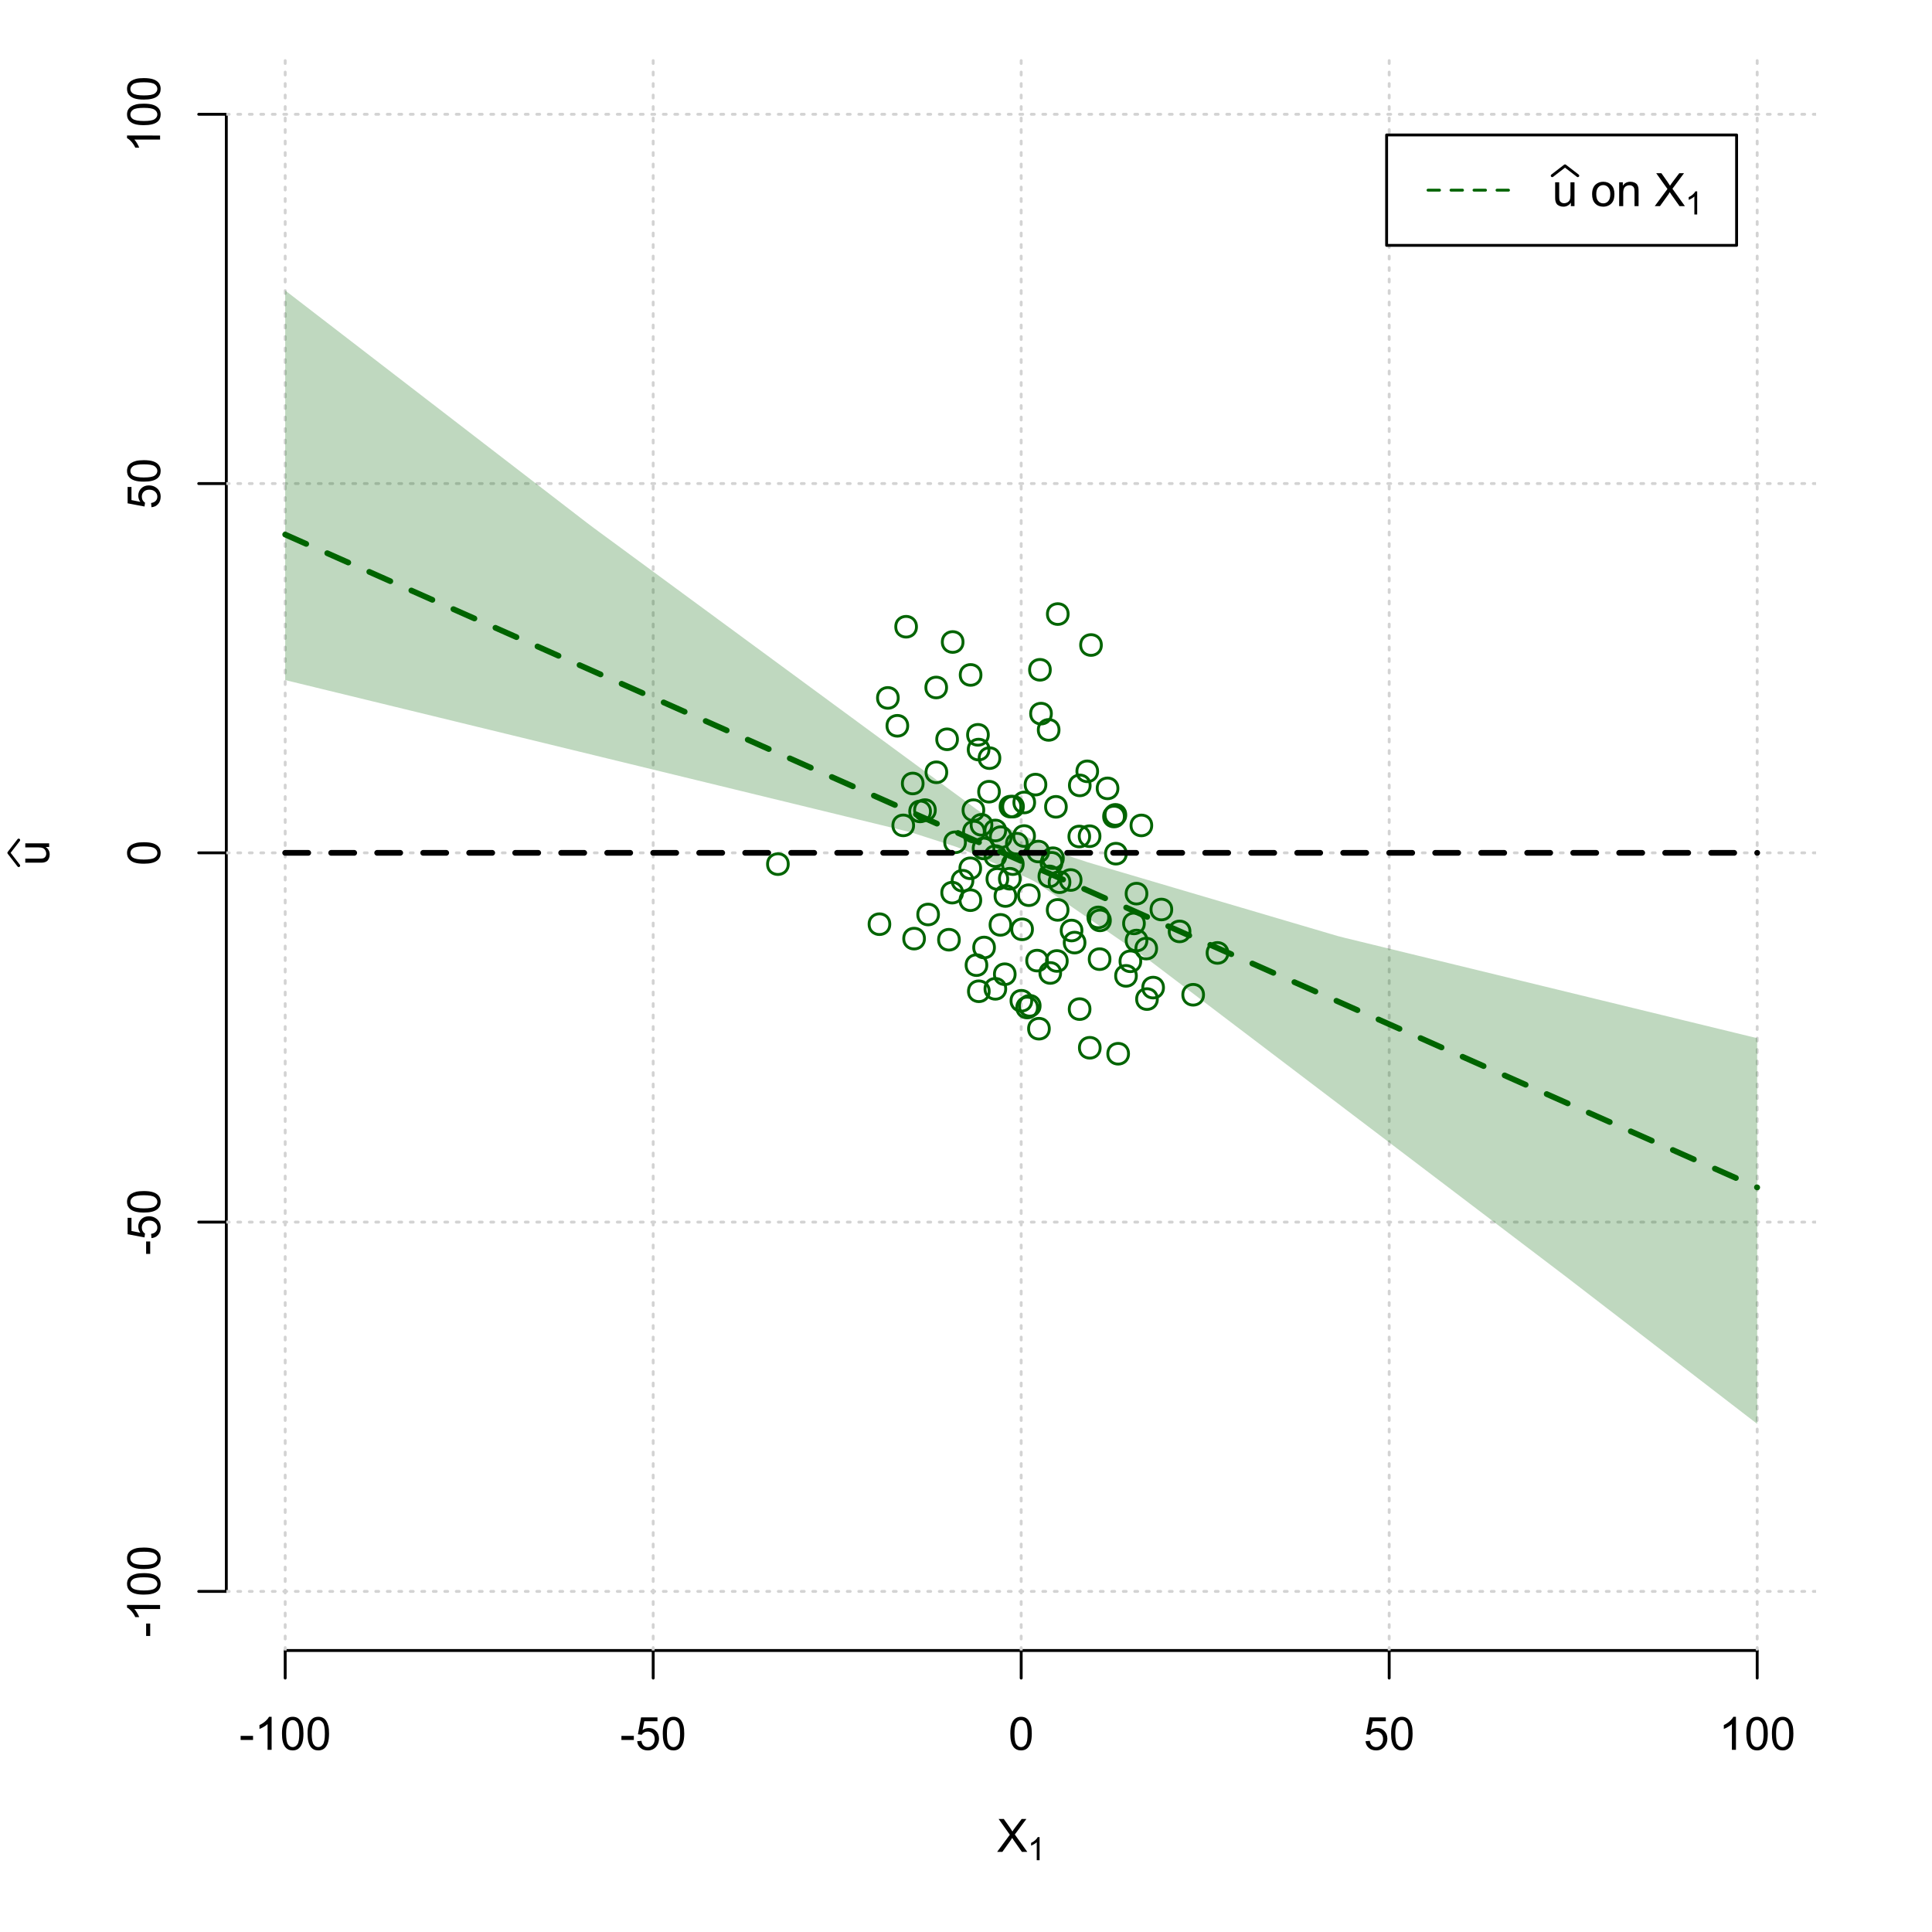 <?xml version="1.0" encoding="UTF-8"?>
<svg xmlns="http://www.w3.org/2000/svg" xmlns:xlink="http://www.w3.org/1999/xlink" width="504pt" height="504pt" viewBox="0 0 504 504" version="1.1">
<defs>
<g>
<symbol overflow="visible" id="glyph0-0">
<path style="stroke:none;" d="M 1.5 0 L 1.5 -7.5 L 7.5 -7.5 L 7.5 0 Z M 1.688 -0.188 L 7.312 -0.188 L 7.312 -7.312 L 1.688 -7.312 Z M 1.688 -0.188 "/>
</symbol>
<symbol overflow="visible" id="glyph0-1">
<path style="stroke:none;" d="M 0.055 0 L 3.375 -4.477 L 0.445 -8.59 L 1.797 -8.59 L 3.359 -6.387 C 3.68 -5.93 3.91 -5.578 4.047 -5.332 C 4.238 -5.645 4.465 -5.969 4.727 -6.312 L 6.457 -8.59 L 7.695 -8.59 L 4.676 -4.539 L 7.93 0 L 6.523 0 L 4.359 -3.062 C 4.238 -3.238 4.113 -3.43 3.984 -3.641 C 3.789 -3.324 3.652 -3.109 3.574 -2.992 L 1.418 0 Z M 0.055 0 "/>
</symbol>
<symbol overflow="visible" id="glyph0-2">
<path style="stroke:none;" d="M 0.383 -2.578 L 0.383 -3.641 L 3.621 -3.641 L 3.621 -2.578 Z M 0.383 -2.578 "/>
</symbol>
<symbol overflow="visible" id="glyph0-3">
<path style="stroke:none;" d="M 4.469 0 L 3.414 0 L 3.414 -6.719 C 3.16 -6.477 2.828 -6.234 2.414 -5.996 C 2 -5.75 1.629 -5.57 1.305 -5.449 L 1.305 -6.469 C 1.895 -6.742 2.41 -7.078 2.852 -7.477 C 3.293 -7.871 3.605 -8.254 3.789 -8.625 L 4.469 -8.625 Z M 4.469 0 "/>
</symbol>
<symbol overflow="visible" id="glyph0-4">
<path style="stroke:none;" d="M 0.5 -4.234 C 0.496 -5.246 0.602 -6.062 0.812 -6.688 C 1.02 -7.305 1.328 -7.785 1.742 -8.121 C 2.148 -8.457 2.668 -8.625 3.297 -8.625 C 3.758 -8.625 4.164 -8.531 4.512 -8.348 C 4.855 -8.16 5.141 -7.891 5.371 -7.543 C 5.594 -7.191 5.773 -6.766 5.906 -6.266 C 6.035 -5.762 6.098 -5.086 6.102 -4.234 C 6.098 -3.227 5.996 -2.414 5.789 -1.797 C 5.578 -1.176 5.266 -0.695 4.859 -0.359 C 4.445 -0.02 3.926 0.145 3.297 0.148 C 2.465 0.145 1.816 -0.148 1.348 -0.742 C 0.781 -1.457 0.496 -2.621 0.5 -4.234 Z M 1.582 -4.234 C 1.582 -2.824 1.746 -1.887 2.074 -1.418 C 2.402 -0.949 2.809 -0.715 3.297 -0.719 C 3.777 -0.715 4.184 -0.949 4.52 -1.422 C 4.848 -1.887 5.016 -2.824 5.016 -4.234 C 5.016 -5.648 4.848 -6.59 4.52 -7.055 C 4.184 -7.516 3.773 -7.746 3.289 -7.75 C 2.801 -7.746 2.414 -7.543 2.125 -7.137 C 1.762 -6.613 1.582 -5.645 1.582 -4.234 Z M 1.582 -4.234 "/>
</symbol>
<symbol overflow="visible" id="glyph0-5">
<path style="stroke:none;" d="M 0.5 -2.25 L 1.605 -2.344 C 1.684 -1.805 1.871 -1.398 2.176 -1.125 C 2.473 -0.852 2.836 -0.715 3.258 -0.719 C 3.766 -0.715 4.195 -0.906 4.547 -1.293 C 4.898 -1.672 5.074 -2.18 5.074 -2.82 C 5.074 -3.414 4.902 -3.891 4.566 -4.242 C 4.227 -4.59 3.785 -4.762 3.242 -4.766 C 2.898 -4.762 2.594 -4.684 2.32 -4.531 C 2.047 -4.375 1.832 -4.176 1.676 -3.93 L 0.688 -4.062 L 1.516 -8.473 L 5.789 -8.473 L 5.789 -7.465 L 2.359 -7.465 L 1.898 -5.156 C 2.414 -5.516 2.953 -5.695 3.523 -5.695 C 4.27 -5.695 4.902 -5.434 5.422 -4.914 C 5.934 -4.395 6.191 -3.727 6.195 -2.914 C 6.191 -2.133 5.965 -1.461 5.516 -0.898 C 4.961 -0.199 4.211 0.145 3.258 0.148 C 2.477 0.145 1.836 -0.07 1.344 -0.508 C 0.844 -0.941 0.562 -1.523 0.5 -2.25 Z M 0.5 -2.25 "/>
</symbol>
<symbol overflow="visible" id="glyph0-6">
<path style="stroke:none;" d="M 4.867 0 L 4.867 -0.914 C 4.379 -0.211 3.723 0.141 2.895 0.141 C 2.527 0.141 2.184 0.07 1.867 -0.07 C 1.547 -0.211 1.309 -0.387 1.156 -0.602 C 1 -0.812 0.895 -1.074 0.832 -1.383 C 0.785 -1.59 0.762 -1.918 0.766 -2.367 L 0.766 -6.223 L 1.82 -6.223 L 1.82 -2.773 C 1.816 -2.219 1.84 -1.848 1.887 -1.656 C 1.949 -1.379 2.09 -1.16 2.309 -1.004 C 2.523 -0.84 2.789 -0.762 3.105 -0.766 C 3.418 -0.762 3.715 -0.844 3.996 -1.008 C 4.273 -1.172 4.469 -1.391 4.586 -1.672 C 4.699 -1.949 4.758 -2.355 4.758 -2.891 L 4.758 -6.223 L 5.812 -6.223 L 5.812 0 Z M 4.867 0 "/>
</symbol>
<symbol overflow="visible" id="glyph0-7">
<path style="stroke:none;" d=""/>
</symbol>
<symbol overflow="visible" id="glyph0-8">
<path style="stroke:none;" d="M 0.398 -3.109 C 0.398 -4.262 0.719 -5.117 1.359 -5.672 C 1.895 -6.133 2.547 -6.363 3.316 -6.363 C 4.172 -6.363 4.871 -6.082 5.414 -5.52 C 5.953 -4.957 6.223 -4.184 6.227 -3.199 C 6.223 -2.398 6.102 -1.766 5.867 -1.309 C 5.625 -0.848 5.277 -0.492 4.82 -0.238 C 4.359 0.016 3.859 0.141 3.316 0.141 C 2.441 0.141 1.734 -0.137 1.203 -0.695 C 0.664 -1.254 0.398 -2.059 0.398 -3.109 Z M 1.484 -3.109 C 1.48 -2.309 1.656 -1.711 2.004 -1.32 C 2.348 -0.922 2.785 -0.727 3.316 -0.727 C 3.84 -0.727 4.273 -0.926 4.621 -1.324 C 4.969 -1.723 5.145 -2.328 5.145 -3.148 C 5.145 -3.914 4.969 -4.496 4.617 -4.895 C 4.266 -5.289 3.832 -5.488 3.316 -5.492 C 2.785 -5.488 2.348 -5.293 2.004 -4.898 C 1.656 -4.5 1.48 -3.902 1.484 -3.109 Z M 1.484 -3.109 "/>
</symbol>
<symbol overflow="visible" id="glyph0-9">
<path style="stroke:none;" d="M 0.789 0 L 0.789 -6.223 L 1.742 -6.223 L 1.742 -5.336 C 2.195 -6.02 2.855 -6.363 3.719 -6.363 C 4.09 -6.363 4.434 -6.293 4.754 -6.16 C 5.066 -6.023 5.305 -5.848 5.461 -5.633 C 5.617 -5.41 5.727 -5.152 5.789 -4.852 C 5.828 -4.656 5.848 -4.312 5.848 -3.828 L 5.848 0 L 4.793 0 L 4.793 -3.785 C 4.793 -4.215 4.75 -4.535 4.668 -4.75 C 4.586 -4.961 4.441 -5.129 4.234 -5.258 C 4.023 -5.383 3.777 -5.449 3.5 -5.449 C 3.047 -5.449 2.66 -5.305 2.332 -5.02 C 2.004 -4.734 1.84 -4.195 1.844 -3.398 L 1.844 0 Z M 0.789 0 "/>
</symbol>
<symbol overflow="visible" id="glyph1-0">
<path style="stroke:none;" d="M 1.051 0 L 1.051 -5.25 L 5.25 -5.25 L 5.25 0 Z M 1.18 -0.133 L 5.117 -0.133 L 5.117 -5.117 L 1.18 -5.117 Z M 1.18 -0.133 "/>
</symbol>
<symbol overflow="visible" id="glyph1-1">
<path style="stroke:none;" d="M 3.129 0 L 2.391 0 L 2.391 -4.703 C 2.211 -4.531 1.977 -4.363 1.691 -4.195 C 1.398 -4.023 1.141 -3.895 0.914 -3.812 L 0.914 -4.527 C 1.328 -4.719 1.688 -4.953 1.996 -5.234 C 2.305 -5.508 2.523 -5.777 2.652 -6.039 L 3.129 -6.039 Z M 3.129 0 "/>
</symbol>
<symbol overflow="visible" id="glyph2-0">
<path style="stroke:none;" d="M 0 -1.5 L -7.5 -1.5 L -7.5 -7.5 L 0 -7.5 Z M -0.188 -1.688 L -0.188 -7.312 L -7.312 -7.312 L -7.312 -1.688 Z M -0.188 -1.688 "/>
</symbol>
<symbol overflow="visible" id="glyph2-1">
<path style="stroke:none;" d="M 0 -4.867 L -0.914 -4.867 C -0.211 -4.379 0.141 -3.723 0.141 -2.895 C 0.141 -2.527 0.07 -2.184 -0.07 -1.867 C -0.211 -1.547 -0.387 -1.309 -0.598 -1.156 C -0.809 -1 -1.07 -0.895 -1.383 -0.832 C -1.59 -0.789 -1.918 -0.766 -2.367 -0.77 L -6.223 -0.77 L -6.223 -1.824 L -2.773 -1.824 C -2.219 -1.82 -1.848 -1.844 -1.656 -1.887 C -1.379 -1.949 -1.16 -2.09 -1.004 -2.309 C -0.84 -2.523 -0.762 -2.789 -0.766 -3.105 C -0.762 -3.418 -0.844 -3.715 -1.008 -3.996 C -1.172 -4.273 -1.391 -4.469 -1.672 -4.586 C -1.945 -4.699 -2.352 -4.758 -2.887 -4.758 L -6.223 -4.758 L -6.223 -5.812 L 0 -5.812 Z M 0 -4.867 "/>
</symbol>
<symbol overflow="visible" id="glyph2-2">
<path style="stroke:none;" d="M -2.578 -0.383 L -3.641 -0.383 L -3.641 -3.621 L -2.578 -3.621 Z M -2.578 -0.383 "/>
</symbol>
<symbol overflow="visible" id="glyph2-3">
<path style="stroke:none;" d="M 0 -4.469 L 0 -3.414 L -6.719 -3.418 C -6.477 -3.16 -6.234 -2.828 -5.996 -2.418 C -5.75 -2.004 -5.57 -1.633 -5.449 -1.309 L -6.469 -1.309 C -6.742 -1.895 -7.078 -2.41 -7.477 -2.852 C -7.871 -3.293 -8.254 -3.605 -8.625 -3.793 L -8.625 -4.473 Z M 0 -4.469 "/>
</symbol>
<symbol overflow="visible" id="glyph2-4">
<path style="stroke:none;" d="M -4.234 -0.5 C -5.246 -0.496 -6.062 -0.602 -6.688 -0.812 C -7.305 -1.02 -7.785 -1.328 -8.121 -1.742 C -8.457 -2.152 -8.625 -2.672 -8.625 -3.301 C -8.625 -3.758 -8.531 -4.164 -8.348 -4.512 C -8.16 -4.859 -7.891 -5.145 -7.543 -5.371 C -7.191 -5.594 -6.766 -5.773 -6.266 -5.906 C -5.762 -6.035 -5.086 -6.098 -4.234 -6.102 C -3.223 -6.098 -2.41 -5.996 -1.793 -5.789 C -1.176 -5.578 -0.695 -5.266 -0.359 -4.859 C -0.02 -4.445 0.145 -3.926 0.148 -3.297 C 0.145 -2.465 -0.148 -1.816 -0.742 -1.348 C -1.457 -0.781 -2.621 -0.496 -4.234 -0.5 Z M -4.234 -1.582 C -2.824 -1.582 -1.887 -1.746 -1.418 -2.074 C -0.949 -2.402 -0.715 -2.809 -0.719 -3.297 C -0.715 -3.777 -0.949 -4.184 -1.422 -4.52 C -1.887 -4.848 -2.824 -5.016 -4.234 -5.016 C -5.648 -5.016 -6.59 -4.848 -7.055 -4.52 C -7.516 -4.188 -7.746 -3.777 -7.75 -3.289 C -7.746 -2.801 -7.543 -2.414 -7.137 -2.129 C -6.613 -1.762 -5.645 -1.582 -4.234 -1.582 Z M -4.234 -1.582 "/>
</symbol>
<symbol overflow="visible" id="glyph2-5">
<path style="stroke:none;" d="M -2.25 -0.5 L -2.344 -1.605 C -1.805 -1.684 -1.398 -1.871 -1.125 -2.176 C -0.852 -2.473 -0.715 -2.836 -0.719 -3.258 C -0.715 -3.766 -0.906 -4.195 -1.293 -4.547 C -1.672 -4.898 -2.18 -5.074 -2.816 -5.074 C -3.414 -5.074 -3.891 -4.902 -4.242 -4.566 C -4.59 -4.227 -4.762 -3.785 -4.766 -3.242 C -4.762 -2.898 -4.684 -2.594 -4.531 -2.32 C -4.375 -2.047 -4.176 -1.832 -3.93 -1.676 L -4.062 -0.688 L -8.473 -1.52 L -8.473 -5.789 L -7.465 -5.789 L -7.465 -2.363 L -5.156 -1.898 C -5.516 -2.414 -5.695 -2.953 -5.695 -3.523 C -5.695 -4.27 -5.434 -4.902 -4.914 -5.422 C -4.395 -5.934 -3.727 -6.191 -2.91 -6.195 C -2.133 -6.191 -1.461 -5.965 -0.895 -5.516 C -0.199 -4.961 0.145 -4.211 0.148 -3.258 C 0.145 -2.477 -0.07 -1.836 -0.508 -1.344 C -0.941 -0.848 -1.523 -0.566 -2.25 -0.5 Z M -2.25 -0.5 "/>
</symbol>
</g>
<clipPath id="clip1">
  <path d="M 74 14.398 L 75 14.398 L 75 430.559 L 74 430.559 Z M 74 14.398 "/>
</clipPath>
<clipPath id="clip2">
  <path d="M 170 14.398 L 171 14.398 L 171 430.559 L 170 430.559 Z M 170 14.398 "/>
</clipPath>
<clipPath id="clip3">
  <path d="M 266 14.398 L 267 14.398 L 267 430.559 L 266 430.559 Z M 266 14.398 "/>
</clipPath>
<clipPath id="clip4">
  <path d="M 362 14.398 L 363 14.398 L 363 430.559 L 362 430.559 Z M 362 14.398 "/>
</clipPath>
<clipPath id="clip5">
  <path d="M 458 14.398 L 459 14.398 L 459 430.559 L 458 430.559 Z M 458 14.398 "/>
</clipPath>
<clipPath id="clip6">
  <path d="M 59.039 414 L 473.758 414 L 473.758 416 L 59.039 416 Z M 59.039 414 "/>
</clipPath>
<clipPath id="clip7">
  <path d="M 59.039 318 L 473.758 318 L 473.758 320 L 59.039 320 Z M 59.039 318 "/>
</clipPath>
<clipPath id="clip8">
  <path d="M 59.039 222 L 473.758 222 L 473.758 223 L 59.039 223 Z M 59.039 222 "/>
</clipPath>
<clipPath id="clip9">
  <path d="M 59.039 125 L 473.758 125 L 473.758 127 L 59.039 127 Z M 59.039 125 "/>
</clipPath>
<clipPath id="clip10">
  <path d="M 59.039 29 L 473.758 29 L 473.758 31 L 59.039 31 Z M 59.039 29 "/>
</clipPath>
</defs>
<g id="surface2076">
<rect x="0" y="0" width="504" height="504" style="fill:rgb(100%,100%,100%);fill-opacity:1;stroke:none;"/>
<g style="fill:rgb(0%,0%,0%);fill-opacity:1;">
  <use xlink:href="#glyph0-1" x="260.062" y="483.102"/>
</g>
<g style="fill:rgb(0%,0%,0%);fill-opacity:1;">
  <use xlink:href="#glyph1-1" x="268.066" y="485.281"/>
</g>
<g style="fill:rgb(0%,0%,0%);fill-opacity:1;">
  <use xlink:href="#glyph2-1" x="12.82" y="225.816"/>
</g>
<path style="fill:none;stroke-width:0.75;stroke-linecap:round;stroke-linejoin:round;stroke:rgb(0%,0%,0%);stroke-opacity:1;stroke-miterlimit:10;" d="M 4.879 225.816 L 2.301 222.48 L 4.879 219.145 "/>
<path style="fill:none;stroke-width:0.75;stroke-linecap:round;stroke-linejoin:round;stroke:rgb(0%,0%,0%);stroke-opacity:1;stroke-miterlimit:10;" d="M 74.398 430.559 L 458.398 430.559 "/>
<path style="fill:none;stroke-width:0.75;stroke-linecap:round;stroke-linejoin:round;stroke:rgb(0%,0%,0%);stroke-opacity:1;stroke-miterlimit:10;" d="M 74.398 430.559 L 74.398 437.762 "/>
<path style="fill:none;stroke-width:0.75;stroke-linecap:round;stroke-linejoin:round;stroke:rgb(0%,0%,0%);stroke-opacity:1;stroke-miterlimit:10;" d="M 170.398 430.559 L 170.398 437.762 "/>
<path style="fill:none;stroke-width:0.75;stroke-linecap:round;stroke-linejoin:round;stroke:rgb(0%,0%,0%);stroke-opacity:1;stroke-miterlimit:10;" d="M 266.398 430.559 L 266.398 437.762 "/>
<path style="fill:none;stroke-width:0.75;stroke-linecap:round;stroke-linejoin:round;stroke:rgb(0%,0%,0%);stroke-opacity:1;stroke-miterlimit:10;" d="M 362.398 430.559 L 362.398 437.762 "/>
<path style="fill:none;stroke-width:0.75;stroke-linecap:round;stroke-linejoin:round;stroke:rgb(0%,0%,0%);stroke-opacity:1;stroke-miterlimit:10;" d="M 458.398 430.559 L 458.398 437.762 "/>
<g style="fill:rgb(0%,0%,0%);fill-opacity:1;">
  <use xlink:href="#glyph0-2" x="62.391" y="456.48"/>
  <use xlink:href="#glyph0-3" x="66.387" y="456.48"/>
  <use xlink:href="#glyph0-4" x="73.061" y="456.48"/>
  <use xlink:href="#glyph0-4" x="79.734" y="456.48"/>
</g>
<g style="fill:rgb(0%,0%,0%);fill-opacity:1;">
  <use xlink:href="#glyph0-2" x="161.727" y="456.48"/>
  <use xlink:href="#glyph0-5" x="165.723" y="456.48"/>
  <use xlink:href="#glyph0-4" x="172.396" y="456.48"/>
</g>
<g style="fill:rgb(0%,0%,0%);fill-opacity:1;">
  <use xlink:href="#glyph0-4" x="263.062" y="456.48"/>
</g>
<g style="fill:rgb(0%,0%,0%);fill-opacity:1;">
  <use xlink:href="#glyph0-5" x="355.727" y="456.48"/>
  <use xlink:href="#glyph0-4" x="362.4" y="456.48"/>
</g>
<g style="fill:rgb(0%,0%,0%);fill-opacity:1;">
  <use xlink:href="#glyph0-3" x="448.387" y="456.48"/>
  <use xlink:href="#glyph0-4" x="455.061" y="456.48"/>
  <use xlink:href="#glyph0-4" x="461.734" y="456.48"/>
</g>
<path style="fill:none;stroke-width:0.75;stroke-linecap:round;stroke-linejoin:round;stroke:rgb(0%,0%,0%);stroke-opacity:1;stroke-miterlimit:10;" d="M 59.039 415.148 L 59.039 29.812 "/>
<path style="fill:none;stroke-width:0.75;stroke-linecap:round;stroke-linejoin:round;stroke:rgb(0%,0%,0%);stroke-opacity:1;stroke-miterlimit:10;" d="M 59.039 415.148 L 51.84 415.148 "/>
<path style="fill:none;stroke-width:0.75;stroke-linecap:round;stroke-linejoin:round;stroke:rgb(0%,0%,0%);stroke-opacity:1;stroke-miterlimit:10;" d="M 59.039 318.812 L 51.84 318.812 "/>
<path style="fill:none;stroke-width:0.75;stroke-linecap:round;stroke-linejoin:round;stroke:rgb(0%,0%,0%);stroke-opacity:1;stroke-miterlimit:10;" d="M 59.039 222.48 L 51.84 222.48 "/>
<path style="fill:none;stroke-width:0.75;stroke-linecap:round;stroke-linejoin:round;stroke:rgb(0%,0%,0%);stroke-opacity:1;stroke-miterlimit:10;" d="M 59.039 126.148 L 51.84 126.148 "/>
<path style="fill:none;stroke-width:0.75;stroke-linecap:round;stroke-linejoin:round;stroke:rgb(0%,0%,0%);stroke-opacity:1;stroke-miterlimit:10;" d="M 59.039 29.812 L 51.84 29.812 "/>
<g style="fill:rgb(0%,0%,0%);fill-opacity:1;">
  <use xlink:href="#glyph2-2" x="41.762" y="427.156"/>
  <use xlink:href="#glyph2-3" x="41.762" y="423.16"/>
  <use xlink:href="#glyph2-4" x="41.762" y="416.486"/>
  <use xlink:href="#glyph2-4" x="41.762" y="409.812"/>
</g>
<g style="fill:rgb(0%,0%,0%);fill-opacity:1;">
  <use xlink:href="#glyph2-2" x="41.762" y="327.484"/>
  <use xlink:href="#glyph2-5" x="41.762" y="323.488"/>
  <use xlink:href="#glyph2-4" x="41.762" y="316.814"/>
</g>
<g style="fill:rgb(0%,0%,0%);fill-opacity:1;">
  <use xlink:href="#glyph2-4" x="41.762" y="225.816"/>
</g>
<g style="fill:rgb(0%,0%,0%);fill-opacity:1;">
  <use xlink:href="#glyph2-5" x="41.762" y="132.82"/>
  <use xlink:href="#glyph2-4" x="41.762" y="126.146"/>
</g>
<g style="fill:rgb(0%,0%,0%);fill-opacity:1;">
  <use xlink:href="#glyph2-3" x="41.762" y="39.824"/>
  <use xlink:href="#glyph2-4" x="41.762" y="33.15"/>
  <use xlink:href="#glyph2-4" x="41.762" y="26.477"/>
</g>
<g clip-path="url(#clip1)" clip-rule="nonzero">
<path style="fill:none;stroke-width:0.75;stroke-linecap:round;stroke-linejoin:round;stroke:rgb(82.745%,82.745%,82.745%);stroke-opacity:1;stroke-dasharray:0.75,2.25;stroke-miterlimit:10;" d="M 74.398 430.559 L 74.398 14.398 "/>
</g>
<g clip-path="url(#clip2)" clip-rule="nonzero">
<path style="fill:none;stroke-width:0.75;stroke-linecap:round;stroke-linejoin:round;stroke:rgb(82.745%,82.745%,82.745%);stroke-opacity:1;stroke-dasharray:0.75,2.25;stroke-miterlimit:10;" d="M 170.398 430.559 L 170.398 14.398 "/>
</g>
<g clip-path="url(#clip3)" clip-rule="nonzero">
<path style="fill:none;stroke-width:0.75;stroke-linecap:round;stroke-linejoin:round;stroke:rgb(82.745%,82.745%,82.745%);stroke-opacity:1;stroke-dasharray:0.75,2.25;stroke-miterlimit:10;" d="M 266.398 430.559 L 266.398 14.398 "/>
</g>
<g clip-path="url(#clip4)" clip-rule="nonzero">
<path style="fill:none;stroke-width:0.75;stroke-linecap:round;stroke-linejoin:round;stroke:rgb(82.745%,82.745%,82.745%);stroke-opacity:1;stroke-dasharray:0.75,2.25;stroke-miterlimit:10;" d="M 362.398 430.559 L 362.398 14.398 "/>
</g>
<g clip-path="url(#clip5)" clip-rule="nonzero">
<path style="fill:none;stroke-width:0.75;stroke-linecap:round;stroke-linejoin:round;stroke:rgb(82.745%,82.745%,82.745%);stroke-opacity:1;stroke-dasharray:0.75,2.25;stroke-miterlimit:10;" d="M 458.398 430.559 L 458.398 14.398 "/>
</g>
<g clip-path="url(#clip6)" clip-rule="nonzero">
<path style="fill:none;stroke-width:0.75;stroke-linecap:round;stroke-linejoin:round;stroke:rgb(82.745%,82.745%,82.745%);stroke-opacity:1;stroke-dasharray:0.75,2.25;stroke-miterlimit:10;" d="M 59.039 415.148 L 473.762 415.148 "/>
</g>
<g clip-path="url(#clip7)" clip-rule="nonzero">
<path style="fill:none;stroke-width:0.75;stroke-linecap:round;stroke-linejoin:round;stroke:rgb(82.745%,82.745%,82.745%);stroke-opacity:1;stroke-dasharray:0.75,2.25;stroke-miterlimit:10;" d="M 59.039 318.812 L 473.762 318.812 "/>
</g>
<g clip-path="url(#clip8)" clip-rule="nonzero">
<path style="fill:none;stroke-width:0.75;stroke-linecap:round;stroke-linejoin:round;stroke:rgb(82.745%,82.745%,82.745%);stroke-opacity:1;stroke-dasharray:0.75,2.25;stroke-miterlimit:10;" d="M 59.039 222.48 L 473.762 222.48 "/>
</g>
<g clip-path="url(#clip9)" clip-rule="nonzero">
<path style="fill:none;stroke-width:0.75;stroke-linecap:round;stroke-linejoin:round;stroke:rgb(82.745%,82.745%,82.745%);stroke-opacity:1;stroke-dasharray:0.75,2.25;stroke-miterlimit:10;" d="M 59.039 126.148 L 473.762 126.148 "/>
</g>
<g clip-path="url(#clip10)" clip-rule="nonzero">
<path style="fill:none;stroke-width:0.75;stroke-linecap:round;stroke-linejoin:round;stroke:rgb(82.745%,82.745%,82.745%);stroke-opacity:1;stroke-dasharray:0.75,2.25;stroke-miterlimit:10;" d="M 59.039 29.812 L 473.762 29.812 "/>
</g>
<path style=" stroke:none;fill-rule:nonzero;fill:rgb(0%,39.216%,0%);fill-opacity:0.251;" d="M 74.398 29.812 L 74.398 75.773 L 76.32 77.25 L 78.238 78.73 L 80.16 80.207 L 82.078 81.688 L 84 83.164 L 85.922 84.645 L 87.84 86.121 L 89.762 87.602 L 91.68 89.078 L 93.602 90.555 L 95.52 92.035 L 97.441 93.512 L 99.359 94.992 L 101.281 96.469 L 103.199 97.949 L 105.121 99.426 L 107.039 100.906 L 108.961 102.383 L 110.879 103.863 L 112.801 105.34 L 114.719 106.82 L 116.641 108.297 L 118.559 109.777 L 120.48 111.254 L 122.398 112.734 L 124.32 114.211 L 126.238 115.691 L 128.16 117.168 L 130.078 118.645 L 132 120.125 L 133.922 121.602 L 135.84 123.082 L 137.762 124.559 L 139.68 126.039 L 141.602 127.516 L 143.52 128.996 L 145.441 130.473 L 147.359 131.953 L 149.281 133.43 L 151.199 134.91 L 153.121 136.387 L 155.039 137.832 L 156.961 139.246 L 158.879 140.656 L 160.801 142.066 L 162.719 143.477 L 164.641 144.891 L 166.559 146.301 L 168.48 147.711 L 170.398 149.125 L 172.32 150.535 L 174.238 151.945 L 176.16 153.359 L 178.078 154.77 L 180 156.18 L 181.922 157.594 L 183.84 159.004 L 185.762 160.414 L 187.68 161.828 L 189.602 163.238 L 191.52 164.648 L 193.441 166.062 L 195.359 167.473 L 197.281 168.883 L 199.199 170.297 L 201.121 171.707 L 203.039 173.117 L 204.961 174.531 L 206.879 175.941 L 208.801 177.352 L 210.719 178.766 L 212.641 180.176 L 214.559 181.586 L 216.48 183 L 218.398 184.41 L 220.32 185.82 L 222.238 187.23 L 224.16 188.645 L 226.078 190.055 L 228 191.465 L 229.922 192.879 L 231.84 194.289 L 233.762 195.699 L 235.68 197.113 L 237.602 198.523 L 239.52 199.934 L 241.441 201.348 L 243.359 202.758 L 245.281 204.168 L 247.199 205.582 L 249.121 206.992 L 251.039 208.402 L 252.961 209.816 L 254.879 211.227 L 256.801 212.492 L 258.719 213.637 L 260.641 214.777 L 262.559 215.852 L 264.48 216.746 L 266.398 217.637 L 268.32 218.531 L 270.238 219.422 L 272.16 220.312 L 274.078 221.207 L 277.922 222.988 L 279.84 223.641 L 281.762 224.277 L 283.68 224.91 L 285.602 225.484 L 287.52 226.051 L 289.441 226.617 L 291.359 227.184 L 293.281 227.75 L 295.199 228.316 L 297.121 228.883 L 299.039 229.449 L 300.961 230.016 L 302.879 230.582 L 304.801 231.152 L 306.719 231.719 L 308.641 232.285 L 310.559 232.852 L 312.48 233.418 L 314.398 233.984 L 316.32 234.551 L 318.238 235.117 L 320.16 235.684 L 322.078 236.25 L 325.922 237.383 L 327.84 237.949 L 329.762 238.516 L 331.68 239.082 L 333.602 239.648 L 335.52 240.215 L 337.441 240.781 L 339.359 241.348 L 341.281 241.914 L 343.199 242.48 L 345.121 243.047 L 347.039 243.613 L 348.961 244.18 L 350.879 244.672 L 352.801 245.141 L 354.719 245.605 L 356.641 246.074 L 358.559 246.539 L 360.48 247.008 L 362.398 247.473 L 364.32 247.941 L 366.238 248.41 L 368.16 248.875 L 370.078 249.344 L 372 249.809 L 373.922 250.277 L 375.84 250.746 L 377.762 251.211 L 379.68 251.68 L 381.602 252.145 L 383.52 252.613 L 385.441 253.078 L 387.359 253.547 L 389.281 254.016 L 391.199 254.48 L 393.121 254.949 L 395.039 255.414 L 396.961 255.883 L 398.879 256.348 L 400.801 256.816 L 402.719 257.285 L 404.641 257.75 L 406.559 258.219 L 408.48 258.684 L 410.398 259.152 L 412.32 259.621 L 414.238 260.086 L 416.16 260.555 L 418.078 261.02 L 420 261.488 L 421.922 261.953 L 423.84 262.422 L 425.762 262.891 L 427.68 263.355 L 429.602 263.824 L 431.52 264.289 L 433.441 264.758 L 435.359 265.223 L 437.281 265.691 L 439.199 266.16 L 441.121 266.625 L 443.039 267.094 L 444.961 267.559 L 446.879 268.027 L 448.801 268.496 L 450.719 268.961 L 452.641 269.43 L 454.559 269.895 L 456.48 270.363 L 458.398 270.828 L 458.398 415.148 L 458.398 371.453 L 456.48 369.977 L 454.559 368.5 L 452.641 367.02 L 450.719 365.543 L 448.801 364.062 L 446.879 362.586 L 444.961 361.105 L 443.039 359.629 L 441.121 358.148 L 439.199 356.672 L 437.281 355.191 L 435.359 353.715 L 433.441 352.234 L 431.52 350.758 L 429.602 349.277 L 427.68 347.801 L 425.762 346.32 L 423.84 344.844 L 421.922 343.363 L 418.078 340.41 L 416.16 338.93 L 414.238 337.453 L 412.32 335.973 L 410.398 334.496 L 408.48 333.016 L 406.559 331.559 L 404.641 330.102 L 402.719 328.641 L 400.801 327.184 L 398.879 325.727 L 396.961 324.27 L 395.039 322.812 L 393.121 321.355 L 391.199 319.895 L 389.281 318.438 L 387.359 316.98 L 385.441 315.523 L 383.52 314.066 L 381.602 312.605 L 379.68 311.148 L 377.762 309.691 L 375.84 308.234 L 373.922 306.777 L 372 305.32 L 370.078 303.859 L 368.16 302.402 L 366.238 300.945 L 364.32 299.488 L 362.398 298.031 L 360.48 296.57 L 358.559 295.113 L 356.641 293.656 L 354.719 292.199 L 352.801 290.742 L 350.879 289.285 L 348.961 287.824 L 347.039 286.367 L 345.121 284.91 L 343.199 283.453 L 341.281 281.996 L 339.359 280.535 L 337.441 279.078 L 335.52 277.621 L 333.602 276.164 L 331.68 274.707 L 329.762 273.246 L 327.84 271.789 L 325.922 270.332 L 322.078 267.418 L 320.16 265.961 L 318.238 264.5 L 316.32 263.043 L 314.398 261.586 L 312.48 260.129 L 310.559 258.672 L 308.641 257.211 L 306.719 255.754 L 304.801 254.297 L 302.879 252.84 L 300.961 251.383 L 299.039 249.945 L 297.121 248.625 L 295.199 247.305 L 293.281 245.984 L 291.359 244.664 L 289.441 243.344 L 287.52 242.023 L 285.602 240.703 L 283.68 239.383 L 281.762 238.062 L 279.84 236.742 L 277.922 235.422 L 274.078 232.781 L 272.16 231.461 L 270.238 230.141 L 268.32 229.137 L 266.398 228.293 L 264.48 227.445 L 262.559 226.598 L 260.641 225.75 L 258.719 224.902 L 256.801 224.055 L 254.879 223.211 L 252.961 222.363 L 251.039 221.516 L 249.121 220.809 L 247.199 220.191 L 245.281 219.578 L 243.359 218.961 L 241.441 218.348 L 239.52 217.73 L 237.602 217.113 L 235.68 216.645 L 233.762 216.18 L 231.84 215.711 L 229.922 215.246 L 226.078 214.309 L 224.16 213.844 L 222.238 213.375 L 220.32 212.91 L 218.398 212.441 L 216.48 211.973 L 214.559 211.508 L 212.641 211.039 L 210.719 210.574 L 208.801 210.105 L 206.879 209.641 L 204.961 209.172 L 203.039 208.703 L 201.121 208.238 L 199.199 207.77 L 197.281 207.305 L 195.359 206.836 L 193.441 206.371 L 191.52 205.902 L 189.602 205.434 L 187.68 204.969 L 185.762 204.5 L 183.84 204.035 L 181.922 203.566 L 180 203.098 L 178.078 202.633 L 176.16 202.164 L 174.238 201.699 L 172.32 201.23 L 170.398 200.766 L 168.48 200.297 L 166.559 199.828 L 164.641 199.363 L 162.719 198.895 L 160.801 198.43 L 158.879 197.961 L 156.961 197.496 L 155.039 197.027 L 153.121 196.559 L 151.199 196.094 L 149.281 195.625 L 147.359 195.16 L 145.441 194.691 L 143.52 194.223 L 141.602 193.758 L 139.68 193.289 L 137.762 192.824 L 135.84 192.355 L 133.922 191.891 L 130.078 190.953 L 128.16 190.488 L 126.238 190.02 L 124.32 189.555 L 122.398 189.086 L 120.48 188.621 L 118.559 188.152 L 116.641 187.684 L 114.719 187.219 L 112.801 186.75 L 110.879 186.285 L 108.961 185.816 L 107.039 185.348 L 105.121 184.883 L 103.199 184.414 L 101.281 183.949 L 99.359 183.48 L 97.441 183.016 L 95.52 182.547 L 93.602 182.078 L 91.68 181.613 L 89.762 181.145 L 87.84 180.68 L 85.922 180.211 L 84 179.746 L 82.078 179.277 L 80.16 178.809 L 78.238 178.344 L 76.32 177.875 L 74.398 177.41 Z M 74.398 29.812 "/>
<path style="fill:none;stroke-width:0.75;stroke-linecap:round;stroke-linejoin:round;stroke:rgb(0%,39.216%,0%);stroke-opacity:1;stroke-miterlimit:10;" d="M 256.633 211.352 C 256.633 214.953 251.234 214.953 251.234 211.352 C 251.234 207.754 256.633 207.754 256.633 211.352 "/>
<path style="fill:none;stroke-width:0.75;stroke-linecap:round;stroke-linejoin:round;stroke:rgb(0%,39.216%,0%);stroke-opacity:1;stroke-miterlimit:10;" d="M 260.828 197.773 C 260.828 201.375 255.43 201.375 255.43 197.773 C 255.43 194.176 260.828 194.176 260.828 197.773 "/>
<path style="fill:none;stroke-width:0.75;stroke-linecap:round;stroke-linejoin:round;stroke:rgb(0%,39.216%,0%);stroke-opacity:1;stroke-miterlimit:10;" d="M 260.703 206.531 C 260.703 210.129 255.305 210.129 255.305 206.531 C 255.305 202.93 260.703 202.93 260.703 206.531 "/>
<path style="fill:none;stroke-width:0.75;stroke-linecap:round;stroke-linejoin:round;stroke:rgb(0%,39.216%,0%);stroke-opacity:1;stroke-miterlimit:10;" d="M 263.684 241.27 C 263.684 244.871 258.281 244.871 258.281 241.27 C 258.281 237.668 263.684 237.668 263.684 241.27 "/>
<path style="fill:none;stroke-width:0.75;stroke-linecap:round;stroke-linejoin:round;stroke:rgb(0%,39.216%,0%);stroke-opacity:1;stroke-miterlimit:10;" d="M 257.43 251.777 C 257.43 255.375 252.031 255.375 252.031 251.777 C 252.031 248.176 257.43 248.176 257.43 251.777 "/>
<path style="fill:none;stroke-width:0.75;stroke-linecap:round;stroke-linejoin:round;stroke:rgb(0%,39.216%,0%);stroke-opacity:1;stroke-miterlimit:10;" d="M 283.031 245.895 C 283.031 249.496 277.633 249.496 277.633 245.895 C 277.633 242.293 283.031 242.293 283.031 245.895 "/>
<path style="fill:none;stroke-width:0.75;stroke-linecap:round;stroke-linejoin:round;stroke:rgb(0%,39.216%,0%);stroke-opacity:1;stroke-miterlimit:10;" d="M 299.188 245.355 C 299.188 248.953 293.789 248.953 293.789 245.355 C 293.789 241.754 299.188 241.754 299.188 245.355 "/>
<path style="fill:none;stroke-width:0.75;stroke-linecap:round;stroke-linejoin:round;stroke:rgb(0%,39.216%,0%);stroke-opacity:1;stroke-miterlimit:10;" d="M 282.008 229.566 C 282.008 233.168 276.609 233.168 276.609 229.566 C 276.609 225.969 282.008 225.969 282.008 229.566 "/>
<path style="fill:none;stroke-width:0.75;stroke-linecap:round;stroke-linejoin:round;stroke:rgb(0%,39.216%,0%);stroke-opacity:1;stroke-miterlimit:10;" d="M 266.129 229.234 C 266.129 232.836 260.73 232.836 260.73 229.234 C 260.73 225.633 266.129 225.633 266.129 229.234 "/>
<path style="fill:none;stroke-width:0.75;stroke-linecap:round;stroke-linejoin:round;stroke:rgb(0%,39.216%,0%);stroke-opacity:1;stroke-miterlimit:10;" d="M 258.742 215.168 C 258.742 218.77 253.34 218.77 253.34 215.168 C 253.34 211.57 258.742 211.57 258.742 215.168 "/>
<path style="fill:none;stroke-width:0.75;stroke-linecap:round;stroke-linejoin:round;stroke:rgb(0%,39.216%,0%);stroke-opacity:1;stroke-miterlimit:10;" d="M 263.746 218.395 C 263.746 221.996 258.344 221.996 258.344 218.395 C 258.344 214.797 263.746 214.797 263.746 218.395 "/>
<path style="fill:none;stroke-width:0.75;stroke-linecap:round;stroke-linejoin:round;stroke:rgb(0%,39.216%,0%);stroke-opacity:1;stroke-miterlimit:10;" d="M 277.379 223.883 C 277.379 227.48 271.977 227.48 271.977 223.883 C 271.977 220.281 277.379 220.281 277.379 223.883 "/>
<path style="fill:none;stroke-width:0.75;stroke-linecap:round;stroke-linejoin:round;stroke:rgb(0%,39.216%,0%);stroke-opacity:1;stroke-miterlimit:10;" d="M 301.914 260.633 C 301.914 264.23 296.516 264.23 296.516 260.633 C 296.516 257.031 301.914 257.031 301.914 260.633 "/>
<path style="fill:none;stroke-width:0.75;stroke-linecap:round;stroke-linejoin:round;stroke:rgb(0%,39.216%,0%);stroke-opacity:1;stroke-miterlimit:10;" d="M 246.973 201.469 C 246.973 205.066 241.574 205.066 241.574 201.469 C 241.574 197.867 246.973 197.867 246.973 201.469 "/>
<path style="fill:none;stroke-width:0.75;stroke-linecap:round;stroke-linejoin:round;stroke:rgb(0%,39.216%,0%);stroke-opacity:1;stroke-miterlimit:10;" d="M 255.902 176.07 C 255.902 179.668 250.5 179.668 250.5 176.07 C 250.5 172.469 255.902 172.469 255.902 176.07 "/>
<path style="fill:none;stroke-width:0.75;stroke-linecap:round;stroke-linejoin:round;stroke:rgb(0%,39.216%,0%);stroke-opacity:1;stroke-miterlimit:10;" d="M 274.27 186.164 C 274.27 189.762 268.867 189.762 268.867 186.164 C 268.867 182.562 274.27 182.562 274.27 186.164 "/>
<path style="fill:none;stroke-width:0.75;stroke-linecap:round;stroke-linejoin:round;stroke:rgb(0%,39.216%,0%);stroke-opacity:1;stroke-miterlimit:10;" d="M 300.449 215.328 C 300.449 218.93 295.051 218.93 295.051 215.328 C 295.051 211.73 300.449 211.73 300.449 215.328 "/>
<path style="fill:none;stroke-width:0.75;stroke-linecap:round;stroke-linejoin:round;stroke:rgb(0%,39.216%,0%);stroke-opacity:1;stroke-miterlimit:10;" d="M 236.793 189.336 C 236.793 192.938 231.391 192.938 231.391 189.336 C 231.391 185.734 236.793 185.734 236.793 189.336 "/>
<path style="fill:none;stroke-width:0.75;stroke-linecap:round;stroke-linejoin:round;stroke:rgb(0%,39.216%,0%);stroke-opacity:1;stroke-miterlimit:10;" d="M 297.582 250.77 C 297.582 254.371 292.18 254.371 292.18 250.77 C 292.18 247.172 297.582 247.172 297.582 250.77 "/>
<path style="fill:none;stroke-width:0.75;stroke-linecap:round;stroke-linejoin:round;stroke:rgb(0%,39.216%,0%);stroke-opacity:1;stroke-miterlimit:10;" d="M 232.121 241.094 C 232.121 244.691 226.723 244.691 226.723 241.094 C 226.723 237.492 232.121 237.492 232.121 241.094 "/>
<path style="fill:none;stroke-width:0.75;stroke-linecap:round;stroke-linejoin:round;stroke:rgb(0%,39.216%,0%);stroke-opacity:1;stroke-miterlimit:10;" d="M 262.359 257.953 C 262.359 261.555 256.961 261.555 256.961 257.953 C 256.961 254.352 262.359 254.352 262.359 257.953 "/>
<path style="fill:none;stroke-width:0.75;stroke-linecap:round;stroke-linejoin:round;stroke:rgb(0%,39.216%,0%);stroke-opacity:1;stroke-miterlimit:10;" d="M 251.09 232.863 C 251.09 236.465 245.688 236.465 245.688 232.863 C 245.688 229.266 251.09 229.266 251.09 232.863 "/>
<path style="fill:none;stroke-width:0.75;stroke-linecap:round;stroke-linejoin:round;stroke:rgb(0%,39.216%,0%);stroke-opacity:1;stroke-miterlimit:10;" d="M 278.16 210.477 C 278.16 214.074 272.762 214.074 272.762 210.477 C 272.762 206.875 278.16 206.875 278.16 210.477 "/>
<path style="fill:none;stroke-width:0.75;stroke-linecap:round;stroke-linejoin:round;stroke:rgb(0%,39.216%,0%);stroke-opacity:1;stroke-miterlimit:10;" d="M 269.898 209.34 C 269.898 212.941 264.5 212.941 264.5 209.34 C 264.5 205.738 269.898 205.738 269.898 209.34 "/>
<path style="fill:none;stroke-width:0.75;stroke-linecap:round;stroke-linejoin:round;stroke:rgb(0%,39.216%,0%);stroke-opacity:1;stroke-miterlimit:10;" d="M 271.09 233.527 C 271.09 237.125 265.691 237.125 265.691 233.527 C 265.691 229.926 271.09 229.926 271.09 233.527 "/>
<path style="fill:none;stroke-width:0.75;stroke-linecap:round;stroke-linejoin:round;stroke:rgb(0%,39.216%,0%);stroke-opacity:1;stroke-miterlimit:10;" d="M 293.676 212.574 C 293.676 216.172 288.277 216.172 288.277 212.574 C 288.277 208.973 293.676 208.973 293.676 212.574 "/>
<path style="fill:none;stroke-width:0.75;stroke-linecap:round;stroke-linejoin:round;stroke:rgb(0%,39.216%,0%);stroke-opacity:1;stroke-miterlimit:10;" d="M 267.969 220.09 C 267.969 223.688 262.57 223.688 262.57 220.09 C 262.57 216.488 267.969 216.488 267.969 220.09 "/>
<path style="fill:none;stroke-width:0.75;stroke-linecap:round;stroke-linejoin:round;stroke:rgb(0%,39.216%,0%);stroke-opacity:1;stroke-miterlimit:10;" d="M 282.238 242.742 C 282.238 246.344 276.84 246.344 276.84 242.742 C 276.84 239.145 282.238 239.145 282.238 242.742 "/>
<path style="fill:none;stroke-width:0.75;stroke-linecap:round;stroke-linejoin:round;stroke:rgb(0%,39.216%,0%);stroke-opacity:1;stroke-miterlimit:10;" d="M 289.652 240.102 C 289.652 243.703 284.254 243.703 284.254 240.102 C 284.254 236.504 289.652 236.504 289.652 240.102 "/>
<path style="fill:none;stroke-width:0.75;stroke-linecap:round;stroke-linejoin:round;stroke:rgb(0%,39.216%,0%);stroke-opacity:1;stroke-miterlimit:10;" d="M 305.668 237.266 C 305.668 240.863 300.27 240.863 300.27 237.266 C 300.27 233.664 305.668 233.664 305.668 237.266 "/>
<path style="fill:none;stroke-width:0.75;stroke-linecap:round;stroke-linejoin:round;stroke:rgb(0%,39.216%,0%);stroke-opacity:1;stroke-miterlimit:10;" d="M 243.992 211.336 C 243.992 214.934 238.594 214.934 238.594 211.336 C 238.594 207.734 243.992 207.734 243.992 211.336 "/>
<path style="fill:none;stroke-width:0.75;stroke-linecap:round;stroke-linejoin:round;stroke:rgb(0%,39.216%,0%);stroke-opacity:1;stroke-miterlimit:10;" d="M 259.418 247.172 C 259.418 250.773 254.016 250.773 254.016 247.172 C 254.016 243.574 259.418 243.574 259.418 247.172 "/>
<path style="fill:none;stroke-width:0.75;stroke-linecap:round;stroke-linejoin:round;stroke:rgb(0%,39.216%,0%);stroke-opacity:1;stroke-miterlimit:10;" d="M 255.816 226.512 C 255.816 230.113 250.414 230.113 250.414 226.512 C 250.414 222.914 255.816 222.914 255.816 226.512 "/>
<path style="fill:none;stroke-width:0.75;stroke-linecap:round;stroke-linejoin:round;stroke:rgb(0%,39.216%,0%);stroke-opacity:1;stroke-miterlimit:10;" d="M 264.816 254.145 C 264.816 257.742 259.418 257.742 259.418 254.145 C 259.418 250.543 264.816 250.543 264.816 254.145 "/>
<path style="fill:none;stroke-width:0.75;stroke-linecap:round;stroke-linejoin:round;stroke:rgb(0%,39.216%,0%);stroke-opacity:1;stroke-miterlimit:10;" d="M 301.723 247.453 C 301.723 251.055 296.32 251.055 296.32 247.453 C 296.32 243.852 301.723 243.852 301.723 247.453 "/>
<path style="fill:none;stroke-width:0.75;stroke-linecap:round;stroke-linejoin:round;stroke:rgb(0%,39.216%,0%);stroke-opacity:1;stroke-miterlimit:10;" d="M 279.102 230.141 C 279.102 233.738 273.699 233.738 273.699 230.141 C 273.699 226.539 279.102 226.539 279.102 230.141 "/>
<path style="fill:none;stroke-width:0.75;stroke-linecap:round;stroke-linejoin:round;stroke:rgb(0%,39.216%,0%);stroke-opacity:1;stroke-miterlimit:10;" d="M 269.336 242.43 C 269.336 246.031 263.938 246.031 263.938 242.43 C 263.938 238.832 269.336 238.832 269.336 242.43 "/>
<path style="fill:none;stroke-width:0.75;stroke-linecap:round;stroke-linejoin:round;stroke:rgb(0%,39.216%,0%);stroke-opacity:1;stroke-miterlimit:10;" d="M 244.824 238.562 C 244.824 242.164 239.426 242.164 239.426 238.562 C 239.426 234.965 244.824 234.965 244.824 238.562 "/>
<path style="fill:none;stroke-width:0.75;stroke-linecap:round;stroke-linejoin:round;stroke:rgb(0%,39.216%,0%);stroke-opacity:1;stroke-miterlimit:10;" d="M 278.645 160.191 C 278.645 163.793 273.242 163.793 273.242 160.191 C 273.242 156.59 278.645 156.59 278.645 160.191 "/>
<path style="fill:none;stroke-width:0.75;stroke-linecap:round;stroke-linejoin:round;stroke:rgb(0%,39.216%,0%);stroke-opacity:1;stroke-miterlimit:10;" d="M 276.68 253.816 C 276.68 257.418 271.281 257.418 271.281 253.816 C 271.281 250.215 276.68 250.215 276.68 253.816 "/>
<path style="fill:none;stroke-width:0.75;stroke-linecap:round;stroke-linejoin:round;stroke:rgb(0%,39.216%,0%);stroke-opacity:1;stroke-miterlimit:10;" d="M 284.34 263.246 C 284.34 266.844 278.938 266.844 278.938 263.246 C 278.938 259.645 284.34 259.645 284.34 263.246 "/>
<path style="fill:none;stroke-width:0.75;stroke-linecap:round;stroke-linejoin:round;stroke:rgb(0%,39.216%,0%);stroke-opacity:1;stroke-miterlimit:10;" d="M 250.254 245.145 C 250.254 248.746 244.852 248.746 244.852 245.145 C 244.852 241.543 250.254 241.543 250.254 245.145 "/>
<path style="fill:none;stroke-width:0.75;stroke-linecap:round;stroke-linejoin:round;stroke:rgb(0%,39.216%,0%);stroke-opacity:1;stroke-miterlimit:10;" d="M 242.73 211.672 C 242.73 215.273 237.328 215.273 237.328 211.672 C 237.328 208.074 242.73 208.074 242.73 211.672 "/>
<path style="fill:none;stroke-width:0.75;stroke-linecap:round;stroke-linejoin:round;stroke:rgb(0%,39.216%,0%);stroke-opacity:1;stroke-miterlimit:10;" d="M 269.145 261.066 C 269.145 264.668 263.746 264.668 263.746 261.066 C 263.746 257.469 269.145 257.469 269.145 261.066 "/>
<path style="fill:none;stroke-width:0.75;stroke-linecap:round;stroke-linejoin:round;stroke:rgb(0%,39.216%,0%);stroke-opacity:1;stroke-miterlimit:10;" d="M 276.441 228.621 C 276.441 232.219 271.043 232.219 271.043 228.621 C 271.043 225.02 276.441 225.02 276.441 228.621 "/>
<path style="fill:none;stroke-width:0.75;stroke-linecap:round;stroke-linejoin:round;stroke:rgb(0%,39.216%,0%);stroke-opacity:1;stroke-miterlimit:10;" d="M 310.418 242.977 C 310.418 246.578 305.02 246.578 305.02 242.977 C 305.02 239.379 310.418 239.379 310.418 242.977 "/>
<path style="fill:none;stroke-width:0.75;stroke-linecap:round;stroke-linejoin:round;stroke:rgb(0%,39.216%,0%);stroke-opacity:1;stroke-miterlimit:10;" d="M 270.652 262.832 C 270.652 266.434 265.254 266.434 265.254 262.832 C 265.254 259.234 270.652 259.234 270.652 262.832 "/>
<path style="fill:none;stroke-width:0.75;stroke-linecap:round;stroke-linejoin:round;stroke:rgb(0%,39.216%,0%);stroke-opacity:1;stroke-miterlimit:10;" d="M 298.52 240.895 C 298.52 244.492 293.117 244.492 293.117 240.895 C 293.117 237.293 298.52 237.293 298.52 240.895 "/>
<path style="fill:none;stroke-width:0.75;stroke-linecap:round;stroke-linejoin:round;stroke:rgb(0%,39.216%,0%);stroke-opacity:1;stroke-miterlimit:10;" d="M 293.805 222.699 C 293.805 226.301 288.406 226.301 288.406 222.699 C 288.406 219.098 293.805 219.098 293.805 222.699 "/>
<path style="fill:none;stroke-width:0.75;stroke-linecap:round;stroke-linejoin:round;stroke:rgb(0%,39.216%,0%);stroke-opacity:1;stroke-miterlimit:10;" d="M 258.051 258.594 C 258.051 262.191 252.648 262.191 252.648 258.594 C 252.648 254.992 258.051 254.992 258.051 258.594 "/>
<path style="fill:none;stroke-width:0.75;stroke-linecap:round;stroke-linejoin:round;stroke:rgb(0%,39.216%,0%);stroke-opacity:1;stroke-miterlimit:10;" d="M 266.914 225.422 C 266.914 229.023 261.516 229.023 261.516 225.422 C 261.516 221.824 266.914 221.824 266.914 225.422 "/>
<path style="fill:none;stroke-width:0.75;stroke-linecap:round;stroke-linejoin:round;stroke:rgb(0%,39.216%,0%);stroke-opacity:1;stroke-miterlimit:10;" d="M 299.184 233.121 C 299.184 236.723 293.781 236.723 293.781 233.121 C 293.781 229.523 299.184 229.523 299.184 233.121 "/>
<path style="fill:none;stroke-width:0.75;stroke-linecap:round;stroke-linejoin:round;stroke:rgb(0%,39.216%,0%);stroke-opacity:1;stroke-miterlimit:10;" d="M 241.16 244.859 C 241.16 248.457 235.762 248.457 235.762 244.859 C 235.762 241.258 241.16 241.258 241.16 244.859 "/>
<path style="fill:none;stroke-width:0.75;stroke-linecap:round;stroke-linejoin:round;stroke:rgb(0%,39.216%,0%);stroke-opacity:1;stroke-miterlimit:10;" d="M 289.555 250.215 C 289.555 253.816 284.152 253.816 284.152 250.215 C 284.152 246.613 289.555 246.613 289.555 250.215 "/>
<path style="fill:none;stroke-width:0.75;stroke-linecap:round;stroke-linejoin:round;stroke:rgb(0%,39.216%,0%);stroke-opacity:1;stroke-miterlimit:10;" d="M 293.312 213.004 C 293.312 216.605 287.91 216.605 287.91 213.004 C 287.91 209.402 293.312 209.402 293.312 213.004 "/>
<path style="fill:none;stroke-width:0.75;stroke-linecap:round;stroke-linejoin:round;stroke:rgb(0%,39.216%,0%);stroke-opacity:1;stroke-miterlimit:10;" d="M 240.805 204.387 C 240.805 207.988 235.402 207.988 235.402 204.387 C 235.402 200.789 240.805 200.789 240.805 204.387 "/>
<path style="fill:none;stroke-width:0.75;stroke-linecap:round;stroke-linejoin:round;stroke:rgb(0%,39.216%,0%);stroke-opacity:1;stroke-miterlimit:10;" d="M 269.859 218.094 C 269.859 221.695 264.461 221.695 264.461 218.094 C 264.461 214.492 269.859 214.492 269.859 218.094 "/>
<path style="fill:none;stroke-width:0.75;stroke-linecap:round;stroke-linejoin:round;stroke:rgb(0%,39.216%,0%);stroke-opacity:1;stroke-miterlimit:10;" d="M 271.328 262.379 C 271.328 265.98 265.93 265.98 265.93 262.379 C 265.93 258.781 271.328 258.781 271.328 262.379 "/>
<path style="fill:none;stroke-width:0.75;stroke-linecap:round;stroke-linejoin:round;stroke:rgb(0%,39.216%,0%);stroke-opacity:1;stroke-miterlimit:10;" d="M 320.309 248.59 C 320.309 252.188 314.906 252.188 314.906 248.59 C 314.906 244.988 320.309 244.988 320.309 248.59 "/>
<path style="fill:none;stroke-width:0.75;stroke-linecap:round;stroke-linejoin:round;stroke:rgb(0%,39.216%,0%);stroke-opacity:1;stroke-miterlimit:10;" d="M 278.406 250.691 C 278.406 254.289 273.008 254.289 273.008 250.691 C 273.008 247.09 278.406 247.09 278.406 250.691 "/>
<path style="fill:none;stroke-width:0.75;stroke-linecap:round;stroke-linejoin:round;stroke:rgb(0%,39.216%,0%);stroke-opacity:1;stroke-miterlimit:10;" d="M 273.242 250.59 C 273.242 254.191 267.844 254.191 267.844 250.59 C 267.844 246.992 273.242 246.992 273.242 250.59 "/>
<path style="fill:none;stroke-width:0.75;stroke-linecap:round;stroke-linejoin:round;stroke:rgb(0%,39.216%,0%);stroke-opacity:1;stroke-miterlimit:10;" d="M 264.977 233.738 C 264.977 237.336 259.578 237.336 259.578 233.738 C 259.578 230.137 264.977 230.137 264.977 233.738 "/>
<path style="fill:none;stroke-width:0.75;stroke-linecap:round;stroke-linejoin:round;stroke:rgb(0%,39.216%,0%);stroke-opacity:1;stroke-miterlimit:10;" d="M 284.383 204.887 C 284.383 208.488 278.984 208.488 278.984 204.887 C 278.984 201.285 284.383 201.285 284.383 204.887 "/>
<path style="fill:none;stroke-width:0.75;stroke-linecap:round;stroke-linejoin:round;stroke:rgb(0%,39.216%,0%);stroke-opacity:1;stroke-miterlimit:10;" d="M 234.324 182.062 C 234.324 185.664 228.922 185.664 228.922 182.062 C 228.922 178.465 234.324 178.465 234.324 182.062 "/>
<path style="fill:none;stroke-width:0.75;stroke-linecap:round;stroke-linejoin:round;stroke:rgb(0%,39.216%,0%);stroke-opacity:1;stroke-miterlimit:10;" d="M 249.77 192.859 C 249.77 196.461 244.371 196.461 244.371 192.859 C 244.371 189.262 249.77 189.262 249.77 192.859 "/>
<path style="fill:none;stroke-width:0.75;stroke-linecap:round;stroke-linejoin:round;stroke:rgb(0%,39.216%,0%);stroke-opacity:1;stroke-miterlimit:10;" d="M 259.277 221.34 C 259.277 224.941 253.879 224.941 253.879 221.34 C 253.879 217.738 259.277 217.738 259.277 221.34 "/>
<path style="fill:none;stroke-width:0.75;stroke-linecap:round;stroke-linejoin:round;stroke:rgb(0%,39.216%,0%);stroke-opacity:1;stroke-miterlimit:10;" d="M 251.223 167.48 C 251.223 171.082 245.824 171.082 245.824 167.48 C 245.824 163.879 251.223 163.879 251.223 167.48 "/>
<path style="fill:none;stroke-width:0.75;stroke-linecap:round;stroke-linejoin:round;stroke:rgb(0%,39.216%,0%);stroke-opacity:1;stroke-miterlimit:10;" d="M 313.961 259.5 C 313.961 263.102 308.562 263.102 308.562 259.5 C 308.562 255.902 313.961 255.902 313.961 259.5 "/>
<path style="fill:none;stroke-width:0.75;stroke-linecap:round;stroke-linejoin:round;stroke:rgb(0%,39.216%,0%);stroke-opacity:1;stroke-miterlimit:10;" d="M 238.328 215.316 C 238.328 218.918 232.93 218.918 232.93 215.316 C 232.93 211.719 238.328 211.719 238.328 215.316 "/>
<path style="fill:none;stroke-width:0.75;stroke-linecap:round;stroke-linejoin:round;stroke:rgb(0%,39.216%,0%);stroke-opacity:1;stroke-miterlimit:10;" d="M 294.395 274.891 C 294.395 278.488 288.996 278.488 288.996 274.891 C 288.996 271.289 294.395 271.289 294.395 274.891 "/>
<path style="fill:none;stroke-width:0.75;stroke-linecap:round;stroke-linejoin:round;stroke:rgb(0%,39.216%,0%);stroke-opacity:1;stroke-miterlimit:10;" d="M 266.973 210.422 C 266.973 214.02 261.574 214.02 261.574 210.422 C 261.574 206.82 266.973 206.82 266.973 210.422 "/>
<path style="fill:none;stroke-width:0.75;stroke-linecap:round;stroke-linejoin:round;stroke:rgb(0%,39.216%,0%);stroke-opacity:1;stroke-miterlimit:10;" d="M 289.219 239.32 C 289.219 242.922 283.82 242.922 283.82 239.32 C 283.82 235.723 289.219 235.723 289.219 239.32 "/>
<path style="fill:none;stroke-width:0.75;stroke-linecap:round;stroke-linejoin:round;stroke:rgb(0%,39.216%,0%);stroke-opacity:1;stroke-miterlimit:10;" d="M 239.078 163.5 C 239.078 167.098 233.68 167.098 233.68 163.5 C 233.68 159.898 239.078 159.898 239.078 163.5 "/>
<path style="fill:none;stroke-width:0.75;stroke-linecap:round;stroke-linejoin:round;stroke:rgb(0%,39.216%,0%);stroke-opacity:1;stroke-miterlimit:10;" d="M 253.793 229.75 C 253.793 233.352 248.391 233.352 248.391 229.75 C 248.391 226.152 253.793 226.152 253.793 229.75 "/>
<path style="fill:none;stroke-width:0.75;stroke-linecap:round;stroke-linejoin:round;stroke:rgb(0%,39.216%,0%);stroke-opacity:1;stroke-miterlimit:10;" d="M 286.332 201.215 C 286.332 204.816 280.934 204.816 280.934 201.215 C 280.934 197.617 286.332 197.617 286.332 201.215 "/>
<path style="fill:none;stroke-width:0.75;stroke-linecap:round;stroke-linejoin:round;stroke:rgb(0%,39.216%,0%);stroke-opacity:1;stroke-miterlimit:10;" d="M 286.992 273.332 C 286.992 276.934 281.59 276.934 281.59 273.332 C 281.59 269.734 286.992 269.734 286.992 273.332 "/>
<path style="fill:none;stroke-width:0.75;stroke-linecap:round;stroke-linejoin:round;stroke:rgb(0%,39.216%,0%);stroke-opacity:1;stroke-miterlimit:10;" d="M 286.945 218.137 C 286.945 221.734 281.543 221.734 281.543 218.137 C 281.543 214.535 286.945 214.535 286.945 218.137 "/>
<path style="fill:none;stroke-width:0.75;stroke-linecap:round;stroke-linejoin:round;stroke:rgb(0%,39.216%,0%);stroke-opacity:1;stroke-miterlimit:10;" d="M 262.375 223.324 C 262.375 226.922 256.977 226.922 256.977 223.324 C 256.977 219.723 262.375 219.723 262.375 223.324 "/>
<path style="fill:none;stroke-width:0.75;stroke-linecap:round;stroke-linejoin:round;stroke:rgb(0%,39.216%,0%);stroke-opacity:1;stroke-miterlimit:10;" d="M 257.992 195.543 C 257.992 199.141 252.59 199.141 252.59 195.543 C 252.59 191.941 257.992 191.941 257.992 195.543 "/>
<path style="fill:none;stroke-width:0.75;stroke-linecap:round;stroke-linejoin:round;stroke:rgb(0%,39.216%,0%);stroke-opacity:1;stroke-miterlimit:10;" d="M 278.609 237.367 C 278.609 240.965 273.211 240.965 273.211 237.367 C 273.211 233.766 278.609 233.766 278.609 237.367 "/>
<path style="fill:none;stroke-width:0.75;stroke-linecap:round;stroke-linejoin:round;stroke:rgb(0%,39.216%,0%);stroke-opacity:1;stroke-miterlimit:10;" d="M 256.77 216.949 C 256.77 220.547 251.371 220.547 251.371 216.949 C 251.371 213.348 256.77 213.348 256.77 216.949 "/>
<path style="fill:none;stroke-width:0.75;stroke-linecap:round;stroke-linejoin:round;stroke:rgb(0%,39.216%,0%);stroke-opacity:1;stroke-miterlimit:10;" d="M 291.629 205.664 C 291.629 209.262 286.227 209.262 286.227 205.664 C 286.227 202.062 291.629 202.062 291.629 205.664 "/>
<path style="fill:none;stroke-width:0.75;stroke-linecap:round;stroke-linejoin:round;stroke:rgb(0%,39.216%,0%);stroke-opacity:1;stroke-miterlimit:10;" d="M 251.852 219.73 C 251.852 223.332 246.453 223.332 246.453 219.73 C 246.453 216.129 251.852 216.129 251.852 219.73 "/>
<path style="fill:none;stroke-width:0.75;stroke-linecap:round;stroke-linejoin:round;stroke:rgb(0%,39.216%,0%);stroke-opacity:1;stroke-miterlimit:10;" d="M 255.844 234.836 C 255.844 238.438 250.445 238.438 250.445 234.836 C 250.445 231.238 255.844 231.238 255.844 234.836 "/>
<path style="fill:none;stroke-width:0.75;stroke-linecap:round;stroke-linejoin:round;stroke:rgb(0%,39.216%,0%);stroke-opacity:1;stroke-miterlimit:10;" d="M 257.82 191.695 C 257.82 195.297 252.418 195.297 252.418 191.695 C 252.418 188.094 257.82 188.094 257.82 191.695 "/>
<path style="fill:none;stroke-width:0.75;stroke-linecap:round;stroke-linejoin:round;stroke:rgb(0%,39.216%,0%);stroke-opacity:1;stroke-miterlimit:10;" d="M 276.266 190.41 C 276.266 194.012 270.863 194.012 270.863 190.41 C 270.863 186.812 276.266 186.812 276.266 190.41 "/>
<path style="fill:none;stroke-width:0.75;stroke-linecap:round;stroke-linejoin:round;stroke:rgb(0%,39.216%,0%);stroke-opacity:1;stroke-miterlimit:10;" d="M 277.012 225.086 C 277.012 228.688 271.609 228.688 271.609 225.086 C 271.609 221.484 277.012 221.484 277.012 225.086 "/>
<path style="fill:none;stroke-width:0.75;stroke-linecap:round;stroke-linejoin:round;stroke:rgb(0%,39.216%,0%);stroke-opacity:1;stroke-miterlimit:10;" d="M 273.73 268.359 C 273.73 271.957 268.332 271.957 268.332 268.359 C 268.332 264.758 273.73 264.758 273.73 268.359 "/>
<path style="fill:none;stroke-width:0.75;stroke-linecap:round;stroke-linejoin:round;stroke:rgb(0%,39.216%,0%);stroke-opacity:1;stroke-miterlimit:10;" d="M 266.301 210.422 C 266.301 214.023 260.902 214.023 260.902 210.422 C 260.902 206.82 266.301 206.82 266.301 210.422 "/>
<path style="fill:none;stroke-width:0.75;stroke-linecap:round;stroke-linejoin:round;stroke:rgb(0%,39.216%,0%);stroke-opacity:1;stroke-miterlimit:10;" d="M 273.992 174.734 C 273.992 178.332 268.59 178.332 268.59 174.734 C 268.59 171.133 273.992 171.133 273.992 174.734 "/>
<path style="fill:none;stroke-width:0.75;stroke-linecap:round;stroke-linejoin:round;stroke:rgb(0%,39.216%,0%);stroke-opacity:1;stroke-miterlimit:10;" d="M 246.93 179.348 C 246.93 182.949 241.531 182.949 241.531 179.348 C 241.531 175.746 246.93 175.746 246.93 179.348 "/>
<path style="fill:none;stroke-width:0.75;stroke-linecap:round;stroke-linejoin:round;stroke:rgb(0%,39.216%,0%);stroke-opacity:1;stroke-miterlimit:10;" d="M 205.633 225.426 C 205.633 229.023 200.234 229.023 200.234 225.426 C 200.234 221.824 205.633 221.824 205.633 225.426 "/>
<path style="fill:none;stroke-width:0.75;stroke-linecap:round;stroke-linejoin:round;stroke:rgb(0%,39.216%,0%);stroke-opacity:1;stroke-miterlimit:10;" d="M 284.25 218.215 C 284.25 221.816 278.852 221.816 278.852 218.215 C 278.852 214.617 284.25 214.617 284.25 218.215 "/>
<path style="fill:none;stroke-width:0.75;stroke-linecap:round;stroke-linejoin:round;stroke:rgb(0%,39.216%,0%);stroke-opacity:1;stroke-miterlimit:10;" d="M 272.832 204.68 C 272.832 208.281 267.434 208.281 267.434 204.68 C 267.434 201.078 272.832 201.078 272.832 204.68 "/>
<path style="fill:none;stroke-width:0.75;stroke-linecap:round;stroke-linejoin:round;stroke:rgb(0%,39.216%,0%);stroke-opacity:1;stroke-miterlimit:10;" d="M 273.551 222.137 C 273.551 225.734 268.152 225.734 268.152 222.137 C 268.152 218.535 273.551 218.535 273.551 222.137 "/>
<path style="fill:none;stroke-width:0.75;stroke-linecap:round;stroke-linejoin:round;stroke:rgb(0%,39.216%,0%);stroke-opacity:1;stroke-miterlimit:10;" d="M 262.34 216.648 C 262.34 220.25 256.941 220.25 256.941 216.648 C 256.941 213.047 262.34 213.047 262.34 216.648 "/>
<path style="fill:none;stroke-width:0.75;stroke-linecap:round;stroke-linejoin:round;stroke:rgb(0%,39.216%,0%);stroke-opacity:1;stroke-miterlimit:10;" d="M 262.879 229.281 C 262.879 232.883 257.48 232.883 257.48 229.281 C 257.48 225.68 262.879 225.68 262.879 229.281 "/>
<path style="fill:none;stroke-width:0.75;stroke-linecap:round;stroke-linejoin:round;stroke:rgb(0%,39.216%,0%);stroke-opacity:1;stroke-miterlimit:10;" d="M 303.516 257.633 C 303.516 261.234 298.117 261.234 298.117 257.633 C 298.117 254.031 303.516 254.031 303.516 257.633 "/>
<path style="fill:none;stroke-width:0.75;stroke-linecap:round;stroke-linejoin:round;stroke:rgb(0%,39.216%,0%);stroke-opacity:1;stroke-miterlimit:10;" d="M 296.438 254.574 C 296.438 258.176 291.039 258.176 291.039 254.574 C 291.039 250.973 296.438 250.973 296.438 254.574 "/>
<path style="fill:none;stroke-width:0.75;stroke-linecap:round;stroke-linejoin:round;stroke:rgb(0%,39.216%,0%);stroke-opacity:1;stroke-miterlimit:10;" d="M 287.309 168.266 C 287.309 171.867 281.91 171.867 281.91 168.266 C 281.91 164.664 287.309 164.664 287.309 168.266 "/>
<path style="fill:none;stroke-width:1.5;stroke-linecap:round;stroke-linejoin:round;stroke:rgb(0%,0%,0%);stroke-opacity:1;stroke-dasharray:6,6;stroke-miterlimit:10;" d="M 74.398 222.48 L 458.398 222.48 "/>
<path style="fill:none;stroke-width:1.5;stroke-linecap:round;stroke-linejoin:round;stroke:rgb(0%,39.216%,0%);stroke-opacity:1;stroke-dasharray:6,6;stroke-miterlimit:10;" d="M 74.398 139.449 L 76.32 140.301 L 78.238 141.152 L 80.16 142.004 L 82.078 142.855 L 85.922 144.559 L 87.84 145.41 L 89.762 146.262 L 91.68 147.113 L 93.602 147.965 L 95.52 148.816 L 97.441 149.668 L 99.359 150.52 L 101.281 151.371 L 103.199 152.223 L 105.121 153.074 L 107.039 153.926 L 108.961 154.777 L 110.879 155.629 L 112.801 156.48 L 114.719 157.332 L 116.641 158.184 L 118.559 159.035 L 120.48 159.887 L 122.398 160.738 L 124.32 161.59 L 126.238 162.441 L 128.16 163.293 L 130.078 164.145 L 133.922 165.848 L 135.84 166.699 L 137.762 167.551 L 139.68 168.402 L 141.602 169.254 L 143.52 170.105 L 145.441 170.957 L 147.359 171.809 L 149.281 172.66 L 151.199 173.512 L 153.121 174.363 L 155.039 175.215 L 156.961 176.066 L 158.879 176.918 L 160.801 177.77 L 162.719 178.621 L 164.641 179.473 L 166.559 180.324 L 168.48 181.176 L 170.398 182.027 L 172.32 182.879 L 174.238 183.73 L 176.16 184.582 L 178.078 185.434 L 181.922 187.137 L 183.84 187.988 L 185.762 188.84 L 187.68 189.691 L 189.602 190.543 L 191.52 191.395 L 193.441 192.246 L 195.359 193.098 L 197.281 193.949 L 199.199 194.801 L 201.121 195.652 L 203.039 196.504 L 204.961 197.355 L 206.879 198.207 L 208.801 199.059 L 210.719 199.91 L 212.641 200.762 L 214.559 201.613 L 216.48 202.465 L 218.398 203.316 L 220.32 204.168 L 222.238 205.02 L 224.16 205.871 L 226.078 206.723 L 229.922 208.426 L 231.84 209.277 L 233.762 210.129 L 235.68 210.98 L 237.602 211.832 L 239.52 212.684 L 241.441 213.535 L 243.359 214.387 L 245.281 215.238 L 247.199 216.09 L 249.121 216.941 L 251.039 217.793 L 252.961 218.645 L 254.879 219.496 L 256.801 220.348 L 258.719 221.199 L 260.641 222.051 L 262.559 222.902 L 264.48 223.754 L 266.398 224.605 L 268.32 225.457 L 270.238 226.309 L 272.16 227.16 L 274.078 228.012 L 277.922 229.715 L 279.84 230.566 L 281.762 231.418 L 283.68 232.27 L 285.602 233.121 L 287.52 233.973 L 289.441 234.824 L 291.359 235.676 L 293.281 236.527 L 295.199 237.379 L 297.121 238.23 L 299.039 239.082 L 300.961 239.934 L 302.879 240.785 L 304.801 241.637 L 306.719 242.488 L 308.641 243.34 L 310.559 244.191 L 312.48 245.043 L 314.398 245.895 L 316.32 246.746 L 318.238 247.598 L 320.16 248.449 L 322.078 249.301 L 325.922 251.004 L 327.84 251.855 L 329.762 252.707 L 331.68 253.559 L 333.602 254.41 L 335.52 255.262 L 337.441 256.113 L 339.359 256.965 L 341.281 257.816 L 343.199 258.668 L 345.121 259.52 L 347.039 260.371 L 348.961 261.223 L 350.879 262.074 L 352.801 262.926 L 354.719 263.777 L 356.641 264.629 L 358.559 265.48 L 360.48 266.332 L 362.398 267.184 L 364.32 268.035 L 366.238 268.887 L 368.16 269.738 L 370.078 270.59 L 373.922 272.293 L 375.84 273.145 L 377.762 273.996 L 379.68 274.848 L 381.602 275.699 L 383.52 276.551 L 385.441 277.402 L 387.359 278.254 L 389.281 279.105 L 391.199 279.957 L 393.121 280.809 L 395.039 281.66 L 396.961 282.512 L 398.879 283.363 L 400.801 284.215 L 402.719 285.066 L 404.641 285.918 L 406.559 286.77 L 408.48 287.621 L 410.398 288.473 L 412.32 289.324 L 414.238 290.176 L 416.16 291.027 L 418.078 291.879 L 421.922 293.582 L 423.84 294.434 L 425.762 295.285 L 427.68 296.137 L 429.602 296.988 L 431.52 297.84 L 433.441 298.691 L 435.359 299.543 L 437.281 300.395 L 439.199 301.246 L 441.121 302.098 L 443.039 302.949 L 444.961 303.801 L 446.879 304.652 L 448.801 305.504 L 450.719 306.355 L 452.641 307.207 L 454.559 308.059 L 456.48 308.91 L 458.398 309.762 "/>
<path style="fill-rule:nonzero;fill:rgb(100%,100%,100%);fill-opacity:1;stroke-width:0.75;stroke-linecap:round;stroke-linejoin:round;stroke:rgb(0%,0%,0%);stroke-opacity:1;stroke-miterlimit:10;" d="M 361.727 35.207 L 453.027 35.207 L 453.027 64.008 L 361.727 64.008 Z M 361.727 35.207 "/>
<path style="fill:none;stroke-width:0.75;stroke-linecap:round;stroke-linejoin:round;stroke:rgb(0%,39.216%,0%);stroke-opacity:1;stroke-dasharray:3,3;stroke-miterlimit:10;" d="M 372.523 49.609 L 394.125 49.609 "/>
<g style="fill:rgb(0%,0%,0%);fill-opacity:1;">
  <use xlink:href="#glyph0-6" x="404.926" y="53.777"/>
</g>
<path style="fill:none;stroke-width:0.75;stroke-linecap:round;stroke-linejoin:round;stroke:rgb(0%,0%,0%);stroke-opacity:1;stroke-miterlimit:10;" d="M 404.926 45.836 L 408.262 43.262 L 411.598 45.836 "/>
<g style="fill:rgb(0%,0%,0%);fill-opacity:1;">
  <use xlink:href="#glyph0-7" x="411.598" y="53.777"/>
  <use xlink:href="#glyph0-8" x="414.932" y="53.777"/>
  <use xlink:href="#glyph0-9" x="421.605" y="53.777"/>
  <use xlink:href="#glyph0-7" x="428.279" y="53.777"/>
</g>
<g style="fill:rgb(0%,0%,0%);fill-opacity:1;">
  <use xlink:href="#glyph0-1" x="431.613" y="53.777"/>
</g>
<g style="fill:rgb(0%,0%,0%);fill-opacity:1;">
  <use xlink:href="#glyph1-1" x="439.617" y="55.957"/>
</g>
<g style="fill:rgb(0%,0%,0%);fill-opacity:1;">
  <use xlink:href="#glyph0-7" x="444.289" y="53.777"/>
</g>
</g>
</svg>
